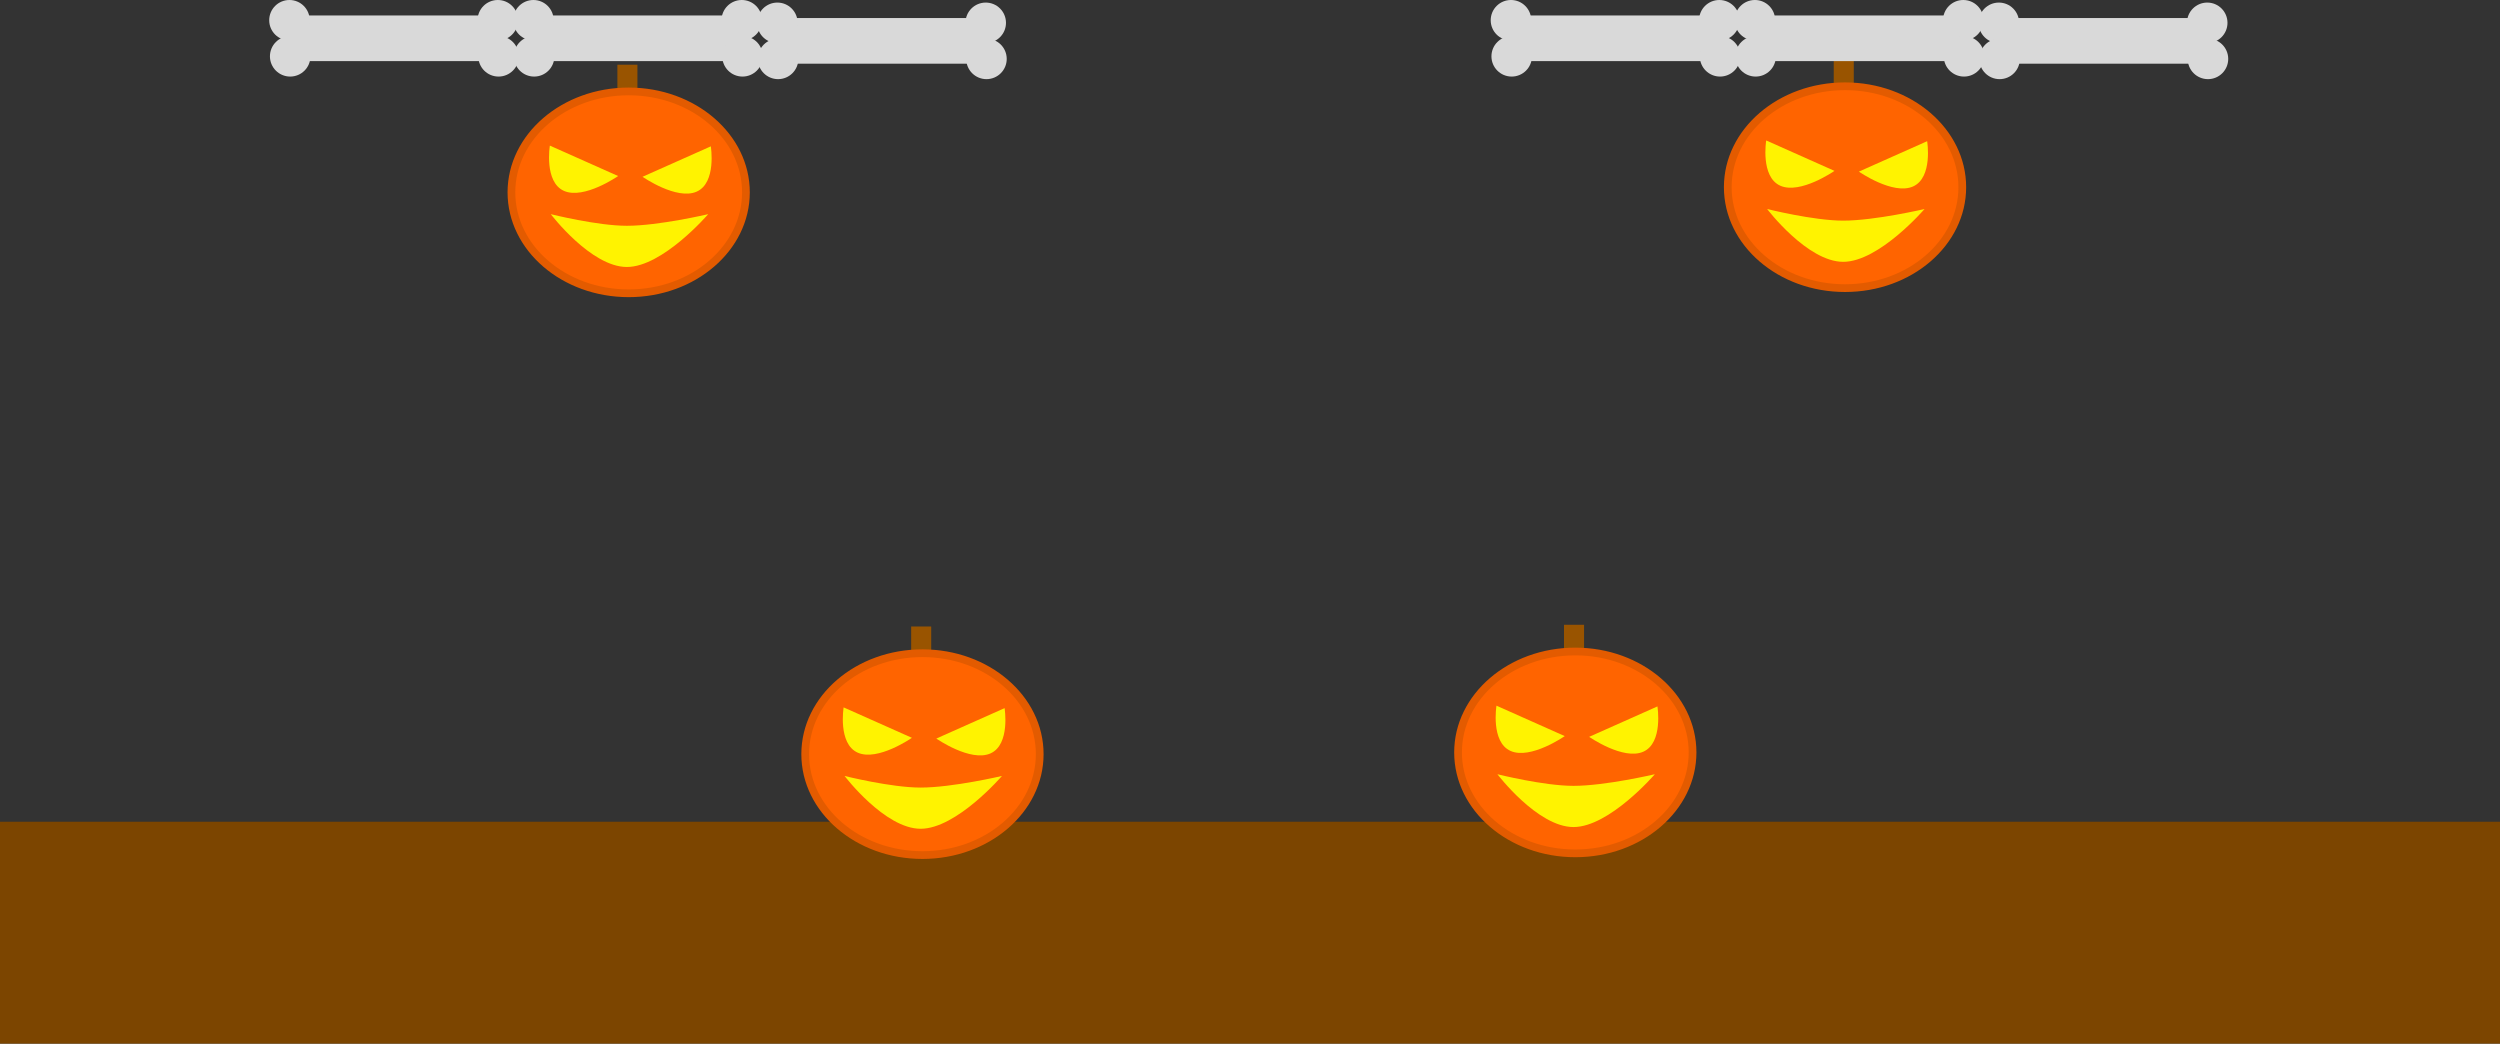 <svg xmlns="http://www.w3.org/2000/svg" xmlns:xlink="http://www.w3.org/1999/xlink" version="1.1" width="485.059" height="202.487" viewBox="0,0,485.059,202.487"><rect x="0" y="0" width="485.059" height="202.487" fill="#333333" stroke="none"/><g><g data-paper-data="{&quot;isPaintingLayer&quot;:true}" fill-rule="nonzero" stroke-linecap="butt" stroke-linejoin="miter" stroke-miterlimit="10" stroke-dasharray="" stroke-dashoffset="0" style="mix-blend-mode: normal"><path d="M-2.366,363.06v-43.049h485.059v43.049z" data-paper-data="{&quot;origPos&quot;:null}" fill="#7c4500" stroke="none" stroke-width="0" transform="matrix(1,0,0,1,2.366,-160.573)"/><g data-paper-data="{&quot;origPos&quot;:null}"><g data-paper-data="{&quot;origPos&quot;:null}"><path d="M174.421,288.033v-5.903h3.888v5.903z" data-paper-data="{&quot;origPos&quot;:null}" fill="#995400" stroke="none" stroke-width="0" transform="matrix(1,0,0,1,2.366,-160.573)"/><path d="M 201.729 146.321 C 201.729 157.136 191.543 165.904 178.979 165.904 C 166.415 165.904 156.229 157.136 156.229 146.321 C 156.229 135.506 166.415 126.739 178.979 126.739 C 191.543 126.739 201.729 135.506 201.729 146.321 Z " data-paper-data="{&quot;origPos&quot;:null}" fill="#ff6400" stroke="#e35b00" stroke-width="1.5"/><path d="M164.054,306.607c-3.885,-1.731 -2.736,-8.783 -2.736,-8.783l13.247,5.903c0,0 -6.626,4.611 -10.511,2.88z" data-paper-data="{&quot;origPos&quot;:null}" fill="#fff300" stroke="none" stroke-width="0" transform="matrix(1,0,0,1,2.366,-160.573)"/><path d="M179.302,303.871l13.247,-5.903c0,0 1.149,7.052 -2.736,8.783c-3.885,1.731 -10.511,-2.88 -10.511,-2.88z" data-paper-data="{&quot;origPos&quot;:null,&quot;index&quot;:null}" fill="#fff300" stroke="none" stroke-width="0" transform="matrix(1,0,0,1,2.366,-160.573)"/></g><path d="M161.502,311.126c0,0 8.998,2.255 14.757,2.255c6.159,0 15.782,-2.255 15.782,-2.255c0,0 -8.815,10.248 -15.782,10.248c-6.966,0 -14.757,-10.248 -14.757,-10.248z" data-paper-data="{&quot;origPos&quot;:null}" fill="#fff300" stroke="none" stroke-width="0" transform="matrix(1,0,0,1,2.366,-160.573)"/></g><g data-paper-data="{&quot;origPos&quot;:null}"><g data-paper-data="{&quot;origPos&quot;:null}"><path d="M301.088,287.699v-5.903h3.888v5.903z" data-paper-data="{&quot;origPos&quot;:null}" fill="#995400" stroke="none" stroke-width="0" transform="matrix(1,0,0,1,2.366,-160.573)"/><path d="M 328.396 145.988 C 328.396 156.803 318.21 165.57 305.646 165.57 C 293.081 165.57 282.896 156.803 282.896 145.988 C 282.896 135.173 293.081 126.406 305.646 126.406 C 318.21 126.406 328.396 135.173 328.396 145.988 Z " data-paper-data="{&quot;origPos&quot;:null}" fill="#ff6400" stroke="#e35b00" stroke-width="1.5"/><path d="M290.721,306.274c-3.885,-1.731 -2.736,-8.783 -2.736,-8.783l13.247,5.903c0,0 -6.626,4.611 -10.511,2.88z" data-paper-data="{&quot;origPos&quot;:null}" fill="#fff300" stroke="none" stroke-width="0" transform="matrix(1,0,0,1,2.366,-160.573)"/><path d="M305.969,303.538l13.247,-5.903c0,0 1.149,7.052 -2.736,8.783c-3.885,1.731 -10.511,-2.88 -10.511,-2.88z" data-paper-data="{&quot;origPos&quot;:null,&quot;index&quot;:null}" fill="#fff300" stroke="none" stroke-width="0" transform="matrix(1,0,0,1,2.366,-160.573)"/></g><path d="M288.169,310.793c0,0 8.998,2.255 14.757,2.255c6.159,0 15.782,-2.255 15.782,-2.255c0,0 -8.815,10.248 -15.782,10.248c-6.966,0 -14.757,-10.248 -14.757,-10.248z" data-paper-data="{&quot;origPos&quot;:null}" fill="#fff300" stroke="none" stroke-width="0" transform="matrix(1,0,0,1,2.366,-160.573)"/></g><g data-paper-data="{&quot;origPos&quot;:null}"><g><g data-paper-data="{&quot;origPos&quot;:null}"><path d="M53.723,172.43v-8.857h40.429v8.857z" stroke-width="NaN" fill="#d9d9d9" stroke="none" transform="matrix(1,0,0,1,2.366,-160.573)"/><g data-paper-data="{&quot;origPos&quot;:null}"><path d="M49.866,164.501c0,-2.17 1.759,-3.929 3.929,-3.929c2.17,0 3.929,1.759 3.929,3.929c0,2.17 -1.759,3.929 -3.929,3.929c-2.17,0 -3.929,-1.759 -3.929,-3.929z" data-paper-data="{&quot;origPos&quot;:null}" stroke-width="0" fill="#d9d9d9" stroke="none" transform="matrix(1,0,0,1,2.366,-160.573)"/><path d="M50.008,171.501c0,-2.17 1.759,-3.929 3.929,-3.929c2.17,0 3.929,1.759 3.929,3.929c0,2.17 -1.759,3.929 -3.929,3.929c-2.17,0 -3.929,-1.759 -3.929,-3.929z" data-paper-data="{&quot;origPos&quot;:null}" stroke-width="0" fill="#d9d9d9" stroke="none" transform="matrix(1,0,0,1,2.366,-160.573)"/></g><g data-paper-data="{&quot;origPos&quot;:null}"><path d="M90.294,164.501c0,-2.17 1.759,-3.929 3.929,-3.929c2.17,0 3.929,1.759 3.929,3.929c0,2.17 -1.759,3.929 -3.929,3.929c-2.17,0 -3.929,-1.759 -3.929,-3.929z" data-paper-data="{&quot;origPos&quot;:null}" stroke-width="0" fill="#d9d9d9" stroke="none" transform="matrix(1,0,0,1,2.366,-160.573)"/><path d="M90.437,171.501c0,-2.17 1.759,-3.929 3.929,-3.929c2.17,0 3.929,1.759 3.929,3.929c0,2.17 -1.759,3.929 -3.929,3.929c-2.17,0 -3.929,-1.759 -3.929,-3.929z" data-paper-data="{&quot;origPos&quot;:null}" stroke-width="0" fill="#d9d9d9" stroke="none" transform="matrix(1,0,0,1,2.366,-160.573)"/></g></g><g data-paper-data="{&quot;origPos&quot;:null}"><path d="M101.056,172.43v-8.857h40.429v8.857z" stroke-width="NaN" fill="#d9d9d9" stroke="none" transform="matrix(1,0,0,1,2.366,-160.573)"/><g data-paper-data="{&quot;origPos&quot;:null}"><path d="M97.199,164.501c0,-2.17 1.759,-3.929 3.929,-3.929c2.17,0 3.929,1.759 3.929,3.929c0,2.17 -1.759,3.929 -3.929,3.929c-2.17,0 -3.929,-1.759 -3.929,-3.929z" data-paper-data="{&quot;origPos&quot;:null}" stroke-width="0" fill="#d9d9d9" stroke="none" transform="matrix(1,0,0,1,2.366,-160.573)"/><path d="M97.342,171.501c0,-2.17 1.759,-3.929 3.929,-3.929c2.17,0 3.929,1.759 3.929,3.929c0,2.17 -1.759,3.929 -3.929,3.929c-2.17,0 -3.929,-1.759 -3.929,-3.929z" data-paper-data="{&quot;origPos&quot;:null}" stroke-width="0" fill="#d9d9d9" stroke="none" transform="matrix(1,0,0,1,2.366,-160.573)"/></g><g data-paper-data="{&quot;origPos&quot;:null}"><path d="M137.627,164.501c0,-2.17 1.759,-3.929 3.929,-3.929c2.17,0 3.929,1.759 3.929,3.929c0,2.17 -1.759,3.929 -3.929,3.929c-2.17,0 -3.929,-1.759 -3.929,-3.929z" data-paper-data="{&quot;origPos&quot;:null}" stroke-width="0" fill="#d9d9d9" stroke="none" transform="matrix(1,0,0,1,2.366,-160.573)"/><path d="M137.77,171.501c0,-2.17 1.759,-3.929 3.929,-3.929c2.17,0 3.929,1.759 3.929,3.929c0,2.17 -1.759,3.929 -3.929,3.929c-2.17,0 -3.929,-1.759 -3.929,-3.929z" data-paper-data="{&quot;origPos&quot;:null}" stroke-width="0" fill="#d9d9d9" stroke="none" transform="matrix(1,0,0,1,2.366,-160.573)"/></g></g></g><g data-paper-data="{&quot;origPos&quot;:null}"><path d="M148.389,172.93v-8.857h40.429v8.857z" stroke-width="NaN" fill="#d9d9d9" stroke="none" transform="matrix(1,0,0,1,2.366,-160.573)"/><g data-paper-data="{&quot;origPos&quot;:null}"><path d="M144.532,165.001c0,-2.17 1.759,-3.929 3.929,-3.929c2.17,0 3.929,1.759 3.929,3.929c0,2.17 -1.759,3.929 -3.929,3.929c-2.17,0 -3.929,-1.759 -3.929,-3.929z" data-paper-data="{&quot;origPos&quot;:null}" stroke-width="0" fill="#d9d9d9" stroke="none" transform="matrix(1,0,0,1,2.366,-160.573)"/><path d="M144.675,172.001c0,-2.17 1.759,-3.929 3.929,-3.929c2.17,0 3.929,1.759 3.929,3.929c0,2.17 -1.759,3.929 -3.929,3.929c-2.17,0 -3.929,-1.759 -3.929,-3.929z" data-paper-data="{&quot;origPos&quot;:null}" stroke-width="0" fill="#d9d9d9" stroke="none" transform="matrix(1,0,0,1,2.366,-160.573)"/></g><g data-paper-data="{&quot;origPos&quot;:null}"><path d="M184.961,165.001c0,-2.17 1.759,-3.929 3.929,-3.929c2.17,0 3.929,1.759 3.929,3.929c0,2.17 -1.759,3.929 -3.929,3.929c-2.17,0 -3.929,-1.759 -3.929,-3.929z" data-paper-data="{&quot;origPos&quot;:null}" stroke-width="0" fill="#d9d9d9" stroke="none" transform="matrix(1,0,0,1,2.366,-160.573)"/><path d="M185.104,172.001c0,-2.17 1.759,-3.929 3.929,-3.929c2.17,0 3.929,1.759 3.929,3.929c0,2.17 -1.759,3.929 -3.929,3.929c-2.17,0 -3.929,-1.759 -3.929,-3.929z" data-paper-data="{&quot;origPos&quot;:null}" stroke-width="0" fill="#d9d9d9" stroke="none" transform="matrix(1,0,0,1,2.366,-160.573)"/></g></g></g><g data-paper-data="{&quot;origPos&quot;:null}"><g data-paper-data="{&quot;origPos&quot;:null}"><path d="M117.421,179.033v-5.903h3.888v5.903z" data-paper-data="{&quot;origPos&quot;:null}" fill="#995400" stroke="none" stroke-width="0" transform="matrix(1,0,0,1,2.366,-160.573)"/><path d="M 144.729 37.321 C 144.729 48.136 134.543 56.904 121.979 56.904 C 109.415 56.904 99.229 48.136 99.229 37.321 C 99.229 26.506 109.415 17.739 121.979 17.739 C 134.543 17.739 144.729 26.506 144.729 37.321 Z " data-paper-data="{&quot;origPos&quot;:null}" fill="#ff6400" stroke="#e35b00" stroke-width="1.5"/><path d="M107.054,197.607c-3.885,-1.731 -2.736,-8.783 -2.736,-8.783l13.247,5.903c0,0 -6.626,4.611 -10.511,2.88z" data-paper-data="{&quot;origPos&quot;:null}" fill="#fff300" stroke="none" stroke-width="0" transform="matrix(1,0,0,1,2.366,-160.573)"/><path d="M122.302,194.871l13.247,-5.903c0,0 1.149,7.052 -2.736,8.783c-3.885,1.731 -10.511,-2.88 -10.511,-2.88z" data-paper-data="{&quot;origPos&quot;:null,&quot;index&quot;:null}" fill="#fff300" stroke="none" stroke-width="0" transform="matrix(1,0,0,1,2.366,-160.573)"/></g><path d="M104.502,202.126c0,0 8.998,2.255 14.757,2.255c6.159,0 15.782,-2.255 15.782,-2.255c0,0 -8.815,10.248 -15.782,10.248c-6.966,0 -14.757,-10.248 -14.757,-10.248z" data-paper-data="{&quot;origPos&quot;:null}" fill="#fff300" stroke="none" stroke-width="0" transform="matrix(1,0,0,1,2.366,-160.573)"/></g><g data-paper-data="{&quot;origPos&quot;:null}"><g data-paper-data="{&quot;origPos&quot;:null}"><path d="M353.421,178.033v-5.903h3.888v5.903z" data-paper-data="{&quot;origPos&quot;:null}" fill="#995400" stroke="none" stroke-width="0" transform="matrix(1,0,0,1,2.366,-160.573)"/><path d="M 380.729 36.321 C 380.729 47.136 370.543 55.904 357.979 55.904 C 345.414 55.904 335.229 47.136 335.229 36.321 C 335.229 25.506 345.414 16.739 357.979 16.739 C 370.543 16.739 380.729 25.506 380.729 36.321 Z " data-paper-data="{&quot;origPos&quot;:null}" fill="#ff6400" stroke="#e35b00" stroke-width="1.5"/><path d="M343.054,196.607c-3.885,-1.731 -2.736,-8.783 -2.736,-8.783l13.247,5.903c0,0 -6.626,4.611 -10.511,2.88z" data-paper-data="{&quot;origPos&quot;:null}" fill="#fff300" stroke="none" stroke-width="0" transform="matrix(1,0,0,1,2.366,-160.573)"/><path d="M358.302,193.871l13.247,-5.903c0,0 1.149,7.052 -2.736,8.783c-3.885,1.731 -10.511,-2.88 -10.511,-2.88z" data-paper-data="{&quot;origPos&quot;:null,&quot;index&quot;:null}" fill="#fff300" stroke="none" stroke-width="0" transform="matrix(1,0,0,1,2.366,-160.573)"/></g><path d="M340.502,201.126c0,0 8.998,2.255 14.757,2.255c6.159,0 15.782,-2.255 15.782,-2.255c0,0 -8.815,10.248 -15.782,10.248c-6.966,0 -14.757,-10.248 -14.757,-10.248z" data-paper-data="{&quot;origPos&quot;:null}" fill="#fff300" stroke="none" stroke-width="0" transform="matrix(1,0,0,1,2.366,-160.573)"/></g><g><g data-paper-data="{&quot;origPos&quot;:null}"><g data-paper-data="{&quot;origPos&quot;:null}"><path d="M290.723,172.43v-8.857h40.429v8.857z" stroke-width="NaN" fill="#d9d9d9" stroke="none" transform="matrix(1,0,0,1,2.366,-160.573)"/><g data-paper-data="{&quot;origPos&quot;:null}"><path d="M286.866,164.501c0,-2.17 1.759,-3.929 3.929,-3.929c2.17,0 3.929,1.759 3.929,3.929c0,2.17 -1.759,3.929 -3.929,3.929c-2.17,0 -3.929,-1.759 -3.929,-3.929z" data-paper-data="{&quot;origPos&quot;:null}" stroke-width="0" fill="#d9d9d9" stroke="none" transform="matrix(1,0,0,1,2.366,-160.573)"/><path d="M287.008,171.501c0,-2.17 1.759,-3.929 3.929,-3.929c2.17,0 3.929,1.759 3.929,3.929c0,2.17 -1.759,3.929 -3.929,3.929c-2.17,0 -3.929,-1.759 -3.929,-3.929z" data-paper-data="{&quot;origPos&quot;:null}" stroke-width="0" fill="#d9d9d9" stroke="none" transform="matrix(1,0,0,1,2.366,-160.573)"/></g><g data-paper-data="{&quot;origPos&quot;:null}"><path d="M327.294,164.501c0,-2.17 1.759,-3.929 3.929,-3.929c2.17,0 3.929,1.759 3.929,3.929c0,2.17 -1.759,3.929 -3.929,3.929c-2.17,0 -3.929,-1.759 -3.929,-3.929z" data-paper-data="{&quot;origPos&quot;:null}" stroke-width="0" fill="#d9d9d9" stroke="none" transform="matrix(1,0,0,1,2.366,-160.573)"/><path d="M327.437,171.501c0,-2.17 1.759,-3.929 3.929,-3.929c2.17,0 3.929,1.759 3.929,3.929c0,2.17 -1.759,3.929 -3.929,3.929c-2.17,0 -3.929,-1.759 -3.929,-3.929z" data-paper-data="{&quot;origPos&quot;:null}" stroke-width="0" fill="#d9d9d9" stroke="none" transform="matrix(1,0,0,1,2.366,-160.573)"/></g></g><g data-paper-data="{&quot;origPos&quot;:null}"><path d="M338.056,172.43v-8.857h40.429v8.857z" stroke-width="NaN" fill="#d9d9d9" stroke="none" transform="matrix(1,0,0,1,2.366,-160.573)"/><g data-paper-data="{&quot;origPos&quot;:null}"><path d="M334.199,164.501c0,-2.17 1.759,-3.929 3.929,-3.929c2.17,0 3.929,1.759 3.929,3.929c0,2.17 -1.759,3.929 -3.929,3.929c-2.17,0 -3.929,-1.759 -3.929,-3.929z" data-paper-data="{&quot;origPos&quot;:null}" stroke-width="0" fill="#d9d9d9" stroke="none" transform="matrix(1,0,0,1,2.366,-160.573)"/><path d="M334.342,171.501c0,-2.17 1.759,-3.929 3.929,-3.929c2.17,0 3.929,1.759 3.929,3.929c0,2.17 -1.759,3.929 -3.929,3.929c-2.17,0 -3.929,-1.759 -3.929,-3.929z" data-paper-data="{&quot;origPos&quot;:null}" stroke-width="0" fill="#d9d9d9" stroke="none" transform="matrix(1,0,0,1,2.366,-160.573)"/></g><g data-paper-data="{&quot;origPos&quot;:null}"><path d="M374.627,164.501c0,-2.17 1.759,-3.929 3.929,-3.929c2.17,0 3.929,1.759 3.929,3.929c0,2.17 -1.759,3.929 -3.929,3.929c-2.17,0 -3.929,-1.759 -3.929,-3.929z" data-paper-data="{&quot;origPos&quot;:null}" stroke-width="0" fill="#d9d9d9" stroke="none" transform="matrix(1,0,0,1,2.366,-160.573)"/><path d="M374.77,171.501c0,-2.17 1.759,-3.929 3.929,-3.929c2.17,0 3.929,1.759 3.929,3.929c0,2.17 -1.759,3.929 -3.929,3.929c-2.17,0 -3.929,-1.759 -3.929,-3.929z" data-paper-data="{&quot;origPos&quot;:null}" stroke-width="0" fill="#d9d9d9" stroke="none" transform="matrix(1,0,0,1,2.366,-160.573)"/></g></g></g><g data-paper-data="{&quot;origPos&quot;:null}"><path d="M385.389,172.93v-8.857h40.429v8.857z" stroke-width="NaN" fill="#d9d9d9" stroke="none" transform="matrix(1,0,0,1,2.366,-160.573)"/><g data-paper-data="{&quot;origPos&quot;:null}"><path d="M381.532,165.001c0,-2.17 1.759,-3.929 3.929,-3.929c2.17,0 3.929,1.759 3.929,3.929c0,2.17 -1.759,3.929 -3.929,3.929c-2.17,0 -3.929,-1.759 -3.929,-3.929z" data-paper-data="{&quot;origPos&quot;:null}" stroke-width="0" fill="#d9d9d9" stroke="none" transform="matrix(1,0,0,1,2.366,-160.573)"/><path d="M381.675,172.001c0,-2.17 1.759,-3.929 3.929,-3.929c2.17,0 3.929,1.759 3.929,3.929c0,2.17 -1.759,3.929 -3.929,3.929c-2.17,0 -3.929,-1.759 -3.929,-3.929z" data-paper-data="{&quot;origPos&quot;:null}" stroke-width="0" fill="#d9d9d9" stroke="none" transform="matrix(1,0,0,1,2.366,-160.573)"/></g><g data-paper-data="{&quot;origPos&quot;:null}"><path d="M421.961,165.001c0,-2.17 1.759,-3.929 3.929,-3.929c2.17,0 3.929,1.759 3.929,3.929c0,2.17 -1.759,3.929 -3.929,3.929c-2.17,0 -3.929,-1.759 -3.929,-3.929z" data-paper-data="{&quot;origPos&quot;:null}" stroke-width="0" fill="#d9d9d9" stroke="none" transform="matrix(1,0,0,1,2.366,-160.573)"/><path d="M422.104,172.001c0,-2.17 1.759,-3.929 3.929,-3.929c2.17,0 3.929,1.759 3.929,3.929c0,2.17 -1.759,3.929 -3.929,3.929c-2.17,0 -3.929,-1.759 -3.929,-3.929z" data-paper-data="{&quot;origPos&quot;:null}" stroke-width="0" fill="#d9d9d9" stroke="none" transform="matrix(1,0,0,1,2.366,-160.573)"/></g></g></g></g></g></svg>